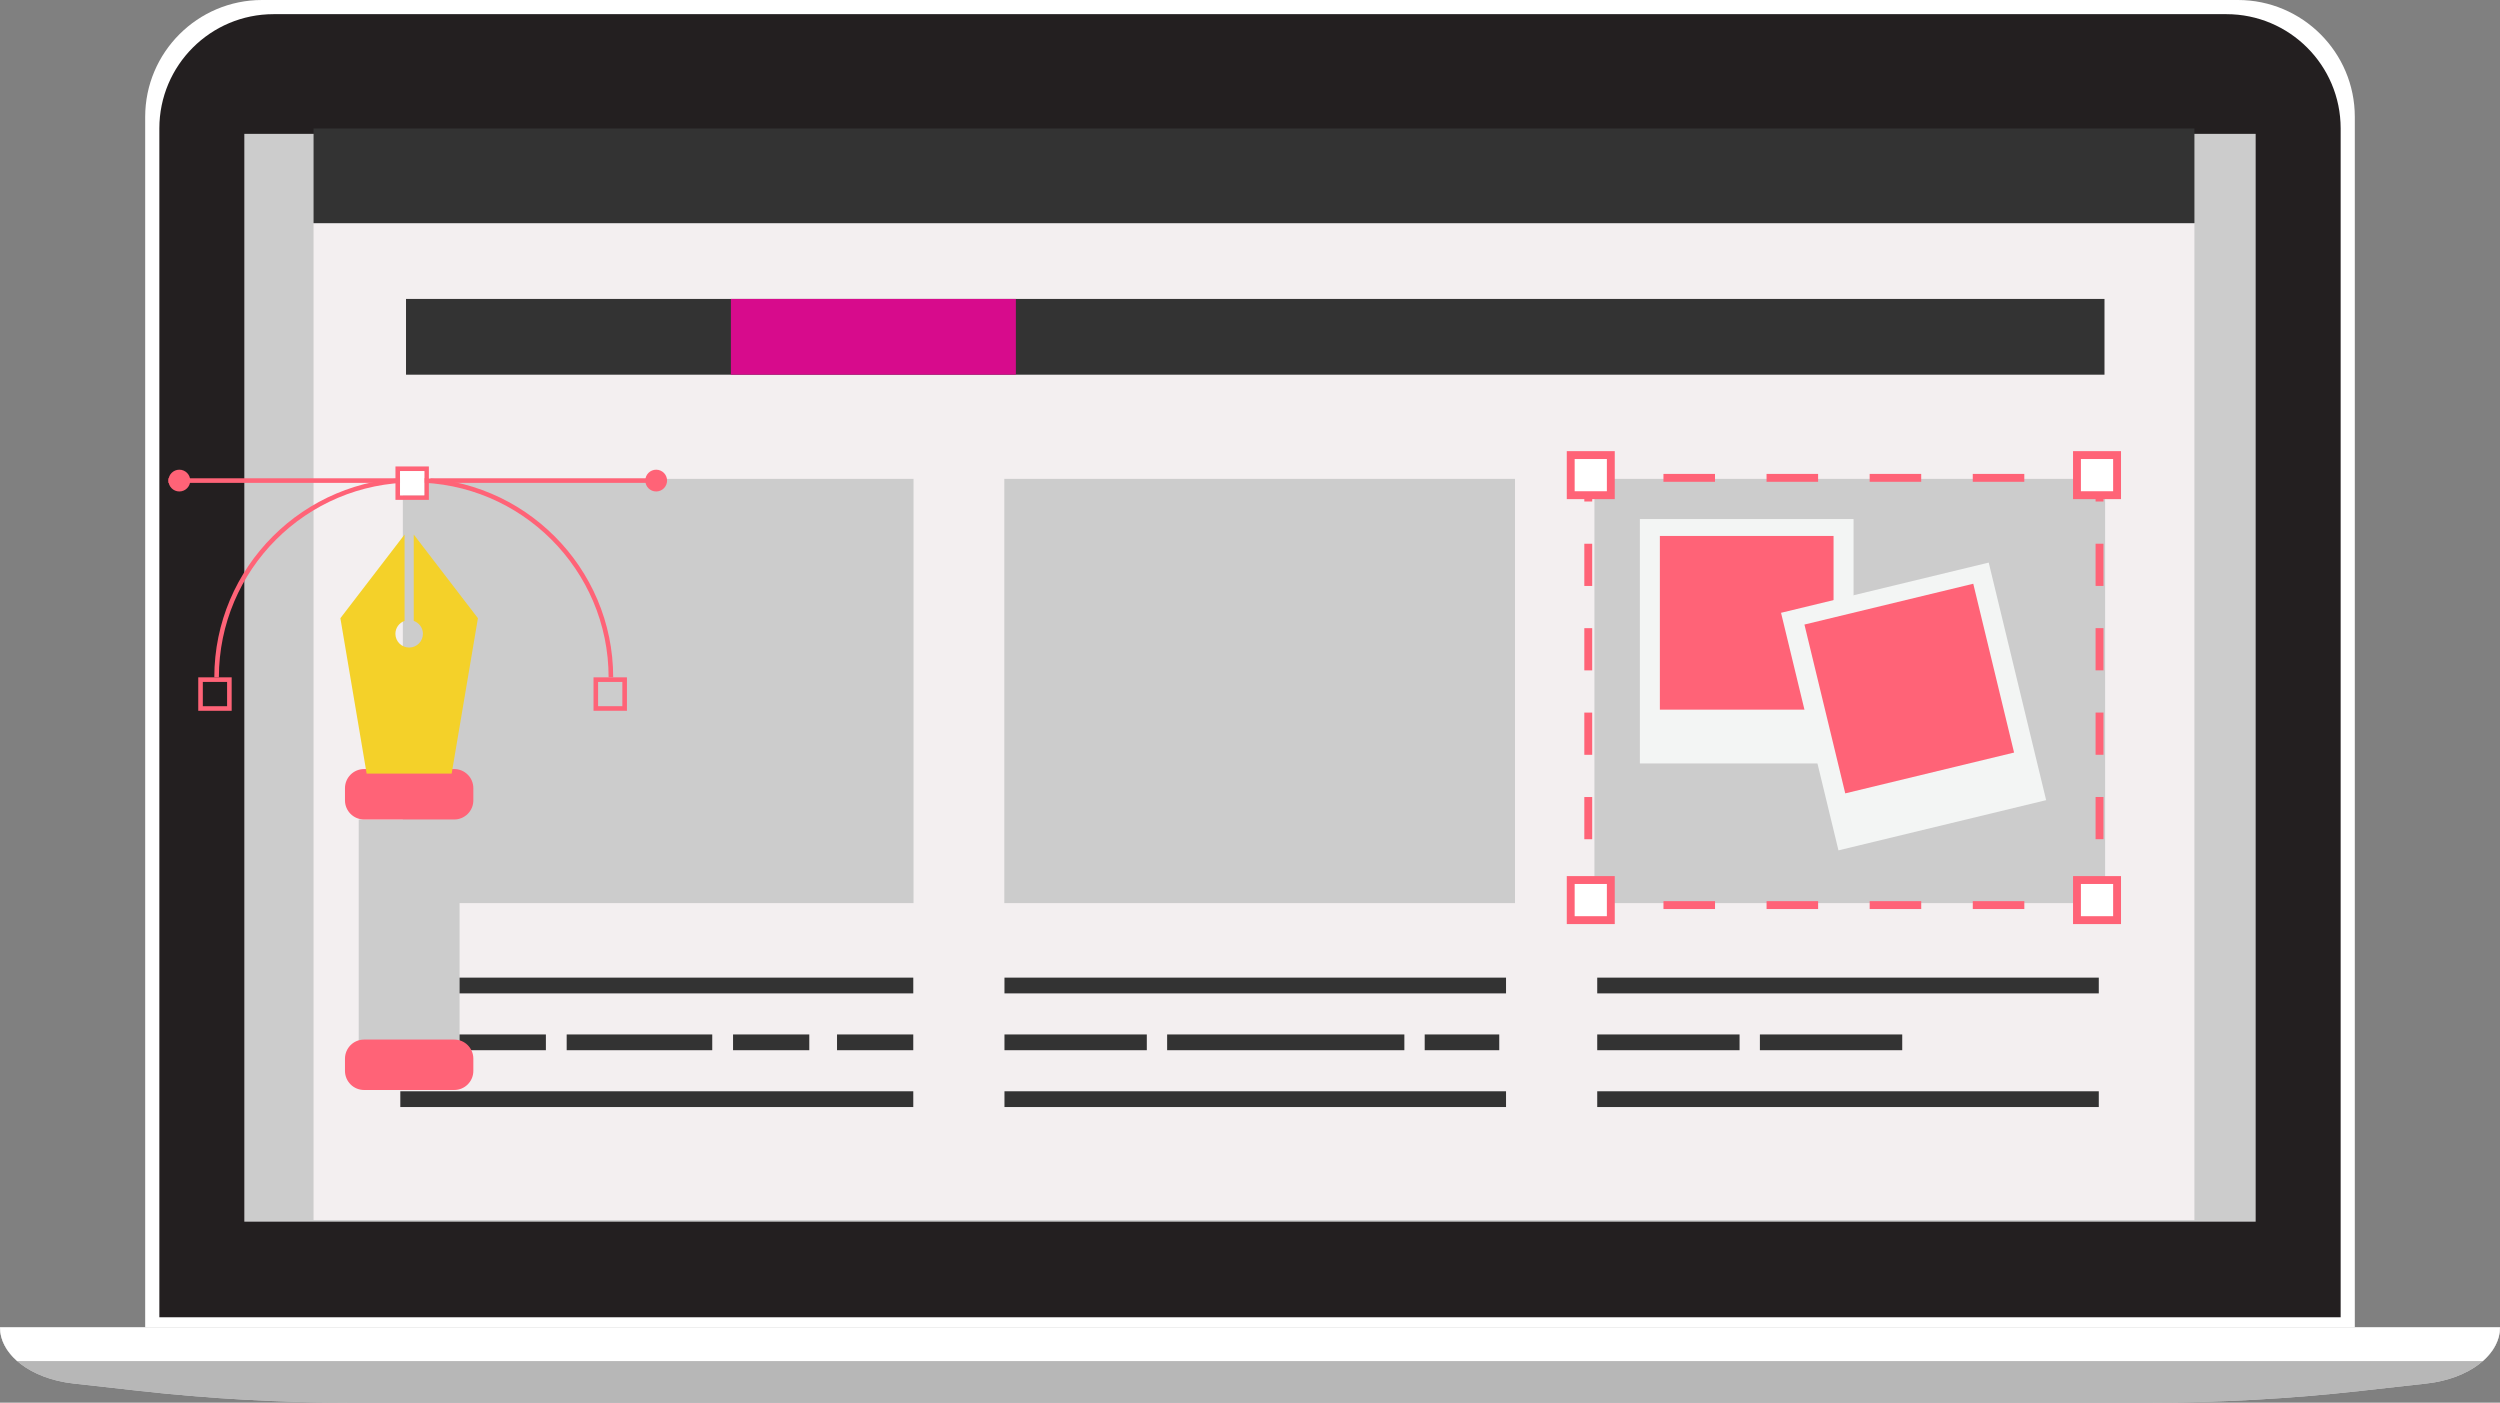 <?xml version="1.0" encoding="utf-8"?>
<!-- Generator: Adobe Illustrator 22.0.1, SVG Export Plug-In . SVG Version: 6.00 Build 0)  -->
<svg version="1.1" id="Layer_1" xmlns="http://www.w3.org/2000/svg" xmlns:xlink="http://www.w3.org/1999/xlink" x="0px" y="0px"
	 viewBox="0 0 317.255 178.001" style="enable-background:new 0 0 317.255 178.001;" xml:space="preserve">
<rect x="0" y="0" width="317.255" height="178.001" fill="#808080" stroke="none"/>
<style type="text/css">
	.st0{fill:#CECECF;}
	.st1{fill:#FFFFFF;}
	.st2{fill:#231F20;}
	.st3{fill:#CCCCCC;}
	.st4{fill:#B7B7B7;}
	.st5{fill:#F3EFF0;}
	.st6{fill:#333333;}
	.st7{fill:none;stroke:#333333;stroke-width:2;stroke-miterlimit:10;}
	.st8{fill:#D70B8C;}
	.st9{fill:none;stroke:#FF6377;stroke-miterlimit:10;}
	.st10{fill:none;stroke:#FF6377;stroke-miterlimit:10;stroke-dasharray:6.542,6.542;}
	.st11{fill:none;stroke:#FF6377;stroke-miterlimit:10;stroke-dasharray:5.357,5.357;}
	.st12{fill:#FFFFFF;stroke:#FF6377;stroke-miterlimit:10;}
	.st13{fill:#F3F5F4;}
	.st14{fill:#FF6377;}
	.st15{fill:#F4D129;}
</style>
<g id="XMLID_2_">
	<path id="XMLID_12_" class="st0" d="M158.627,168.444H0v0c0,3.516,3.923,6.522,9.297,7.124l8.38,0.939
		c8.869,0.994,17.855,1.494,26.858,1.494h114.092h114.092c9.003,0,17.988-0.5,26.858-1.494l8.38-0.939
		c5.374-0.602,9.297-3.608,9.297-7.124v0H158.627z"/>
	<path id="XMLID_9_" class="st1" d="M18.424,168.963V14.829C18.424,6.652,25.076,0,33.253,0h250.748
		c8.176,0,14.829,6.652,14.829,14.829v154.134H18.424z"/>
	<path id="XMLID_8_" class="st2" d="M282.533,1.797H34.722c-8.008,0-14.5,6.492-14.5,14.5v150.868h276.812V16.297
		C297.033,8.289,290.541,1.797,282.533,1.797z"/>
	<rect id="XMLID_5_" x="31.006" y="16.987" class="st3" width="255.242" height="138.045"/>
	<path id="XMLID_4_" class="st4" d="M158.627,168.444H0v0c0,3.516,3.923,6.522,9.297,7.124l8.38,0.939
		c8.869,0.994,17.855,1.494,26.858,1.494h114.092h114.092c9.003,0,17.988-0.5,26.858-1.494l8.38-0.939
		c5.374-0.602,9.297-3.608,9.297-7.124v0H158.627z"/>
	<path id="XMLID_3_" class="st1" d="M2.186,172.725h312.882c1.377-1.207,2.186-2.69,2.186-4.281H158.627H0
		C0,170.035,0.809,171.518,2.186,172.725z"/>
</g>
<g>
	<rect x="39.791" y="28.321" class="st5" width="238.685" height="126.512"/>
	<rect x="39.791" y="16.303" class="st6" width="238.685" height="12.018"/>
	<line class="st7" x1="50.801" y1="125.063" x2="115.897" y2="125.063"/>
	<path class="st7" d="M50.801,132.274h18.473H50.801z"/>
	<path class="st7" d="M71.913,132.274h18.473H71.913z"/>
	<path class="st7" d="M106.22,132.274h9.676H106.22z"/>
	<path class="st7" d="M93.025,132.274h9.676H93.025z"/>
	<path class="st7" d="M50.801,139.485h65.096H50.801z"/>
	<line class="st7" x1="127.469" y1="125.063" x2="191.118" y2="125.063"/>
	<path class="st7" d="M127.469,132.274h18.063H127.469z"/>
	<path class="st7" d="M148.112,132.274h30.104H148.112z"/>
	<path class="st7" d="M180.797,132.274h9.461H180.797z"/>
	<path class="st7" d="M127.469,139.485h63.649H127.469z"/>
	<line class="st7" x1="202.691" y1="125.063" x2="266.34" y2="125.063"/>
	<path class="st7" d="M202.691,132.274h18.063H202.691z"/>
	<path class="st7" d="M223.334,132.274h18.063H223.334z"/>
	<path class="st7" d="M202.691,139.485h63.649H202.691z"/>
	<g>
		<rect x="51.122" y="60.769" class="st3" width="64.807" height="53.839"/>
		<rect x="127.45" y="60.769" class="st3" width="64.807" height="53.839"/>
		<rect x="202.337" y="60.769" class="st3" width="64.807" height="53.839"/>
	</g>
	<rect x="51.524" y="37.935" class="st6" width="215.54" height="9.614"/>
	<rect x="92.751" y="37.935" class="st8" width="36.164" height="9.614"/>
	<g>
		<g>
			<g>
				<polyline class="st9" points="266.434,111.858 266.434,114.858 263.434,114.858 				"/>
				<line class="st10" x1="256.892" y1="114.858" x2="207.824" y2="114.858"/>
				<polyline class="st9" points="204.553,114.858 201.553,114.858 201.553,111.858 				"/>
				<line class="st11" x1="201.553" y1="106.501" x2="201.553" y2="66.32"/>
				<polyline class="st9" points="201.553,63.641 201.553,60.641 204.553,60.641 				"/>
				<line class="st10" x1="211.095" y1="60.641" x2="260.163" y2="60.641"/>
				<polyline class="st9" points="263.434,60.641 266.434,60.641 266.434,63.641 				"/>
				<line class="st11" x1="266.434" y1="68.998" x2="266.434" y2="109.179"/>
			</g>
		</g>
		<rect x="199.327" y="111.678" class="st12" width="5.089" height="5.089"/>
		<rect x="263.572" y="57.751" class="st12" width="5.089" height="5.089"/>
		<rect x="263.572" y="111.678" class="st12" width="5.089" height="5.089"/>
		<rect x="199.327" y="57.751" class="st12" width="5.089" height="5.089"/>
		<g>
			<rect x="208.104" y="65.868" class="st13" width="27.114" height="31.015"/>
			<rect x="210.64" y="68.013" class="st14" width="22.042" height="22.042"/>
		</g>
		<g>
			
				<rect x="229.268" y="74.255" transform="matrix(0.972 -0.235 0.235 0.972 -14.281 59.468)" class="st13" width="27.114" height="31.015"/>
			
				<rect x="231.255" y="76.466" transform="matrix(0.972 -0.235 0.235 0.972 -13.763 59.276)" class="st14" width="22.042" height="22.042"/>
		</g>
	</g>
	<g>
		<g>
			<rect x="45.523" y="103.994" class="st3" width="12.8" height="31.419"/>
		</g>
		<g>
			<path class="st14" d="M57.642,103.994H46.204c-1.34,0-2.426-1.086-2.426-2.426v-1.547c0-1.34,1.086-2.426,2.426-2.426h11.438
				c1.34,0,2.426,1.086,2.426,2.426v1.547C60.069,102.908,58.982,103.994,57.642,103.994z"/>
		</g>
		<g>
			<path class="st14" d="M57.642,138.322H46.204c-1.34,0-2.426-1.086-2.426-2.426v-1.547c0-1.34,1.086-2.426,2.426-2.426h11.438
				c1.34,0,2.426,1.086,2.426,2.426v1.547C60.069,137.236,58.982,138.322,57.642,138.322z"/>
		</g>
		<g>
			<path class="st15" d="M52.505,67.834v10.957c0.676,0.24,1.164,0.88,1.164,1.639c0,0.964-0.781,1.746-1.746,1.746
				s-1.746-0.781-1.746-1.746c0-0.759,0.487-1.398,1.164-1.639V67.834L43.195,78.45l3.334,19.725h10.788L60.65,78.45L52.505,67.834z
				"/>
		</g>
		<g>
			<path class="st14" d="M77.815,85.957h-0.582c0-13.635-11.093-24.728-24.728-24.728S27.777,72.322,27.777,85.957h-0.582
				c0-13.956,11.354-25.31,25.31-25.31S77.815,72.001,77.815,85.957z"/>
		</g>
		<g>
			<rect x="54.614" y="60.696" class="st14" width="29.019" height="0.582"/>
		</g>
		<g>
			<rect x="21.377" y="60.696" class="st14" width="28.946" height="0.582"/>
		</g>
		<g>
			<circle class="st14" cx="83.27" cy="60.987" r="1.382"/>
		</g>
		<g>
			<circle class="st14" cx="22.759" cy="60.987" r="1.382"/>
		</g>
		<g>
			<path class="st14" d="M29.4,90.199h-4.242v-4.242H29.4V90.199z M25.74,89.617h3.078v-3.078H25.74V89.617z"/>
		</g>
		<g>
			<path class="st14" d="M50.185,59.194v4.24h4.24v-4.24H50.185z M53.845,62.854h-3.08v-3.07h3.08V62.854z"/>
			<g>
				<rect x="50.765" y="59.784" class="st1" width="3.08" height="3.07"/>
			</g>
		</g>
		<g>
			<path class="st14" d="M79.56,90.199h-4.242v-4.242h4.242V90.199z M75.9,89.617h3.078v-3.078H75.9V89.617z"/>
		</g>
	</g>
</g>
</svg>
